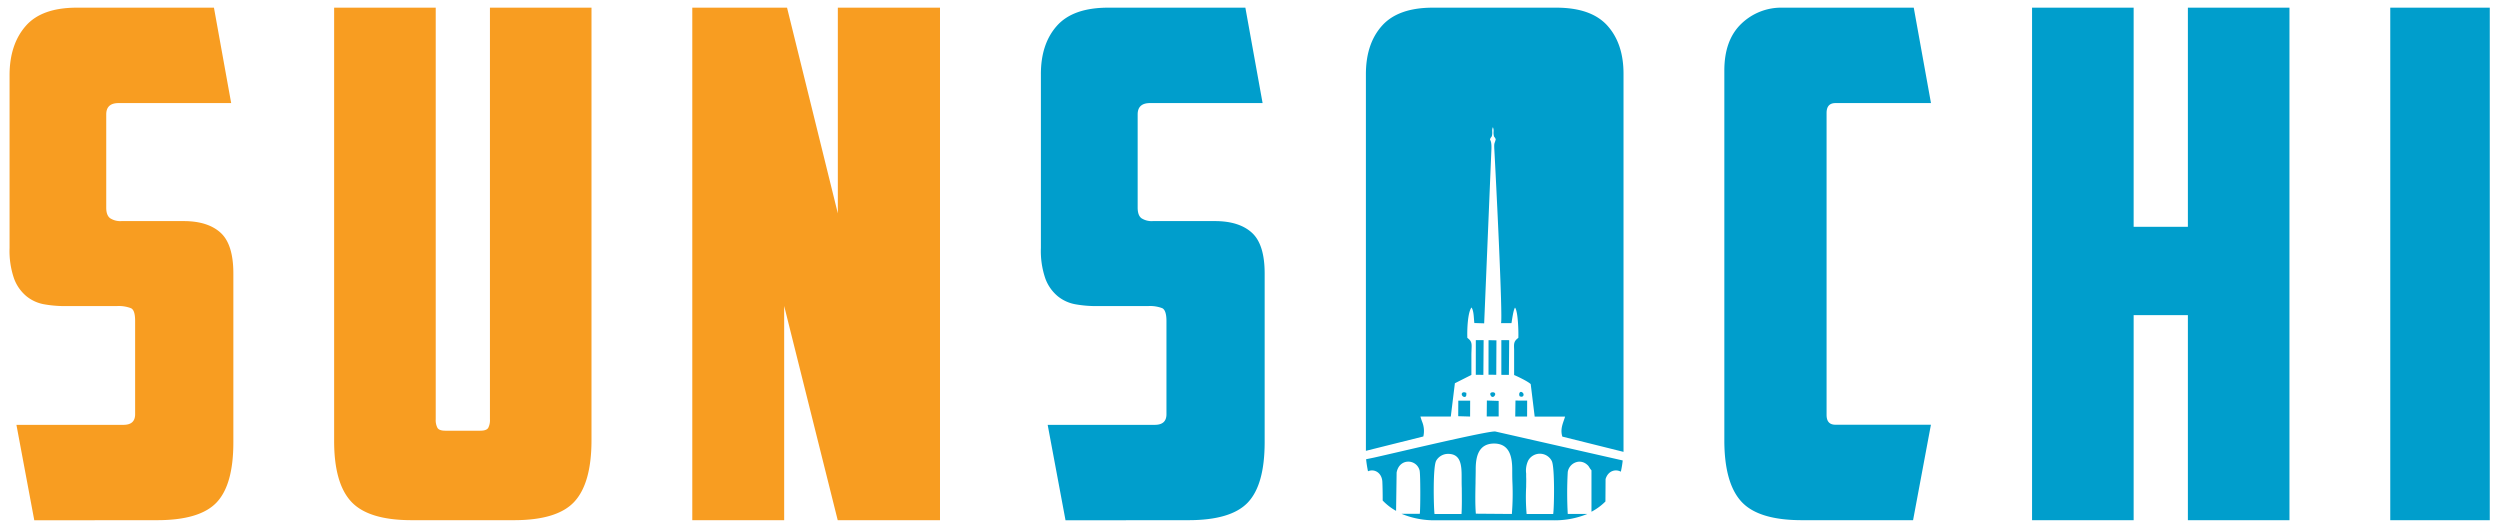 <svg data-name="Слой 1" xmlns="http://www.w3.org/2000/svg" viewBox="0 0 870.67 185.33"><path d="M413.9 181.16q14.84 0 20.68-6.16t5.86-20.92V95.23q0-10.1-4.42-14.15T423.23 77h-21.76a6.5 6.5 0 0 1-3.94-1q-1.32-1-1.32-3.69V39.84c0-2.62 1.44-3.94 4.3-3.94h39.21l-6-33.23h-47.79q-12.19 0-17.81 6.28t-5.61 16.86v60.56A29.47 29.47 0 0 0 364.06 97a14.49 14.49 0 0 0 4.3 6.15 13.49 13.49 0 0 0 6.22 2.83 40.72 40.72 0 0 0 7.29.62h17.93a11.87 11.87 0 0 1 5 .74c.95.49 1.44 2 1.44 4.43v32.5q0 3.69-4.07 3.69h-37.3l6.22 33.24zM565.42 25.81v131.56l-21.3-5.31c-.7-2.17-.06-4 .52-5.67.16-.45.31-.88.43-1.3h-10.59l-1.38-11.31c-.91-.92-4.57-2.67-5.78-3.17v-7.08-1.86c-.09-2-.13-2.82 1.47-4 .09-2.16-.1-9.26-1.16-10.54-.61.9-1 4.1-1.23 5.4h-3.64c.65-1.8-1.76-50.18-2.33-60.49-.1-1.79 0-2 .16-2.45a8.63 8.63 0 0 0 .33-1.09c-.5-1.15-.59-.44-.75-1.77a6.12 6.12 0 0 1 0-1 3.25 3.25 0 0 0-.24-1.45 3.08 3.08 0 0 0-.24 1.43 7.79 7.79 0 0 1 0 1c-.16 1.28-.29.65-.76 1.77a.55.55 0 0 0 .09.31c.17.33.51 1 .38 3.53l-2.51 60.29-3.42-.11c-.21-1.6-.15-4.28-1-5.41-1.36 1.8-1.55 8-1.44 10.58 1.59 1.17 1.55 2 1.46 4 0 .52-.05 1.13-.05 1.84v7.06l-5.75 2.9-1.42 11.59h-10.58c.2.74.41 1.31.59 1.81a8.47 8.47 0 0 1 .42 5.14l-20 5V25.81q0-10.59 5.62-16.86T499 2.67h43q12.19 0 17.82 6.28t5.6 16.86zM672.48 147.92l-6.22 33.24h-38.73q-15.06 0-21-6.4t-6-21.18v-129q0-10.59 5.86-16.25a20 20 0 0 1 14.47-5.66h45.64l6 33.23h-33.26c-2.06 0-3.1 1.15-3.1 3.45v105.12c0 2.3 1 3.45 3.1 3.45zM797.35 2.67h-35.38v76.31h-18.89V2.67H707.7v178.49h35.38v-71.4h18.89v71.4h35.38V2.67zM832.45 2.67h34.66v178.49h-34.66z" fill="#009ecc"/><path d="M517 37.61c2.45-.8 1.48-.79 2.8-1.92l.47.48.14.17c.82.94.79.81 2.19 1.28-.86 1.66-.91 1.06-1 3.47a13.2 13.2 0 0 0-1.77-.27 5 5 0 0 0-1.06.14l-.72.12c-.18-2.47-.24-1.75-1.05-3.47zM516.7 118.47l-2.72-.02-.01 12.08 2.64.02.09-12.08zM522.87 118.45l2.73.02-.1 12.08-2.63-.01v-12.09zM521.16 118.53l-2.75-.06-.01 12.03 2.7.03.06-12zM529.25 138c-.5-1 .25-2.1 1.12-1.16.57.61.12 1.76-1.12 1.16zM509.43 138c.3.29 1.23.54 1.25-.58v-.11-.6c0 .07-.12.2-.26 0-1.24-.42-1.74.57-.99 1.29zM520.37 138a.7.7 0 0 1-1.13-.12c-.57-.92.1-1.16.17-1.19 1.2-.33 1.74.55.96 1.31zM521.94 139.63l-4.11-.14-.05 5.55 4.16-.01v-5.4zM527.79 139.5l4.07.02-.02 5.54h-4.13l.08-5.56zM507.88 139.53h4.13l-.02 5.54-4.14-.12.03-5.42zM520.78 150.28c-1.62-.31-22.36 4.49-34.48 7.3-3.38.78-6.08 1.41-7.53 1.73-.56.13-1.68.35-3 .62a40 40 0 0 0 .66 4.2c2.35-1 4.86.63 5 3.69.07 1.59.13 4.11.11 6.49a19.56 19.56 0 0 0 4.67 3.61l.19-13.34c.92-5.1 6.93-4.8 8-.74.32 1.16.3 13.64.07 15.11h-6.34l.33.14a29.78 29.78 0 0 0 11.95 2.1h40.17a29.78 29.78 0 0 0 12-2.1l.25-.11H546a131.55 131.55 0 0 1 0-14.59 4.27 4.27 0 0 1 3.64-3.58 3.88 3.88 0 0 1 2.84.81c.92.7.86 1 1.47 1.81l.31.38v14.41a19.91 19.91 0 0 0 4.86-3.57l.05-7.8c.86-2.91 3.48-3.59 5.32-2.57a35.21 35.21 0 0 0 .65-3.92zM509 179h-9.41c-.28-2.25-.62-16.57.61-18.59a4.77 4.77 0 0 1 4.13-2.34c4.44 0 4.72 3.94 4.71 8.07 0 1.22 0 2.53.05 3.87.02 2.99.08 6.2-.09 8.99zm17.57 0l-12.58-.1c-.26-3.12-.19-7-.11-10.67 0-1.66.07-3.28.06-4.76 0-4.5 1-9 6.46-9 5.66.06 6.26 5.2 6.26 9.25 0 1.25 0 2.75.07 4.34a87.19 87.19 0 0 1-.2 10.94zm14.4 0h-9.3a68.67 68.67 0 0 1-.16-9.44c0-1.3.06-2.5 0-3.45v-1.18a8.13 8.13 0 0 1 .74-4.58 4.66 4.66 0 0 1 8.17.17c1.11 2.04.85 16.4.51 18.48z" fill="#009ecc"/><path d="M54.73 181.16q14.84 0 20.69-6.16t5.85-20.92V95.23q0-10.1-4.42-14.15T64.06 77H42.3a6.5 6.5 0 0 1-3.94-1Q37 75 37 72.34v-32.5c0-2.62 1.44-3.94 4.31-3.94h39.2l-6-33.23H26.76Q14.56 2.67 9 9T3.33 25.81v60.56A29.44 29.44 0 0 0 4.89 97a14.49 14.49 0 0 0 4.3 6.15 13.46 13.46 0 0 0 6.21 2.83 40.92 40.92 0 0 0 7.3.62h17.93a11.87 11.87 0 0 1 5 .74c1 .49 1.43 2 1.43 4.43v32.5q0 3.69-4.06 3.69H5.72l6.22 33.24zm124.27 0q15.06 0 21-6.4t6-21.18V2.67h-35.37V146a5.87 5.87 0 0 1-.59 3q-.6 1-2.76 1h-12.19c-1.43 0-2.35-.33-2.74-1a5.76 5.76 0 0 1-.6-3V2.67h-35.38v150.91q0 14.78 6 21.18t21 6.4zM274.1 2.67h-33v178.49h32v-74.6l18.65 74.6h35.62V2.67h-35.58v71.64z" fill="#f89d21"/></svg>